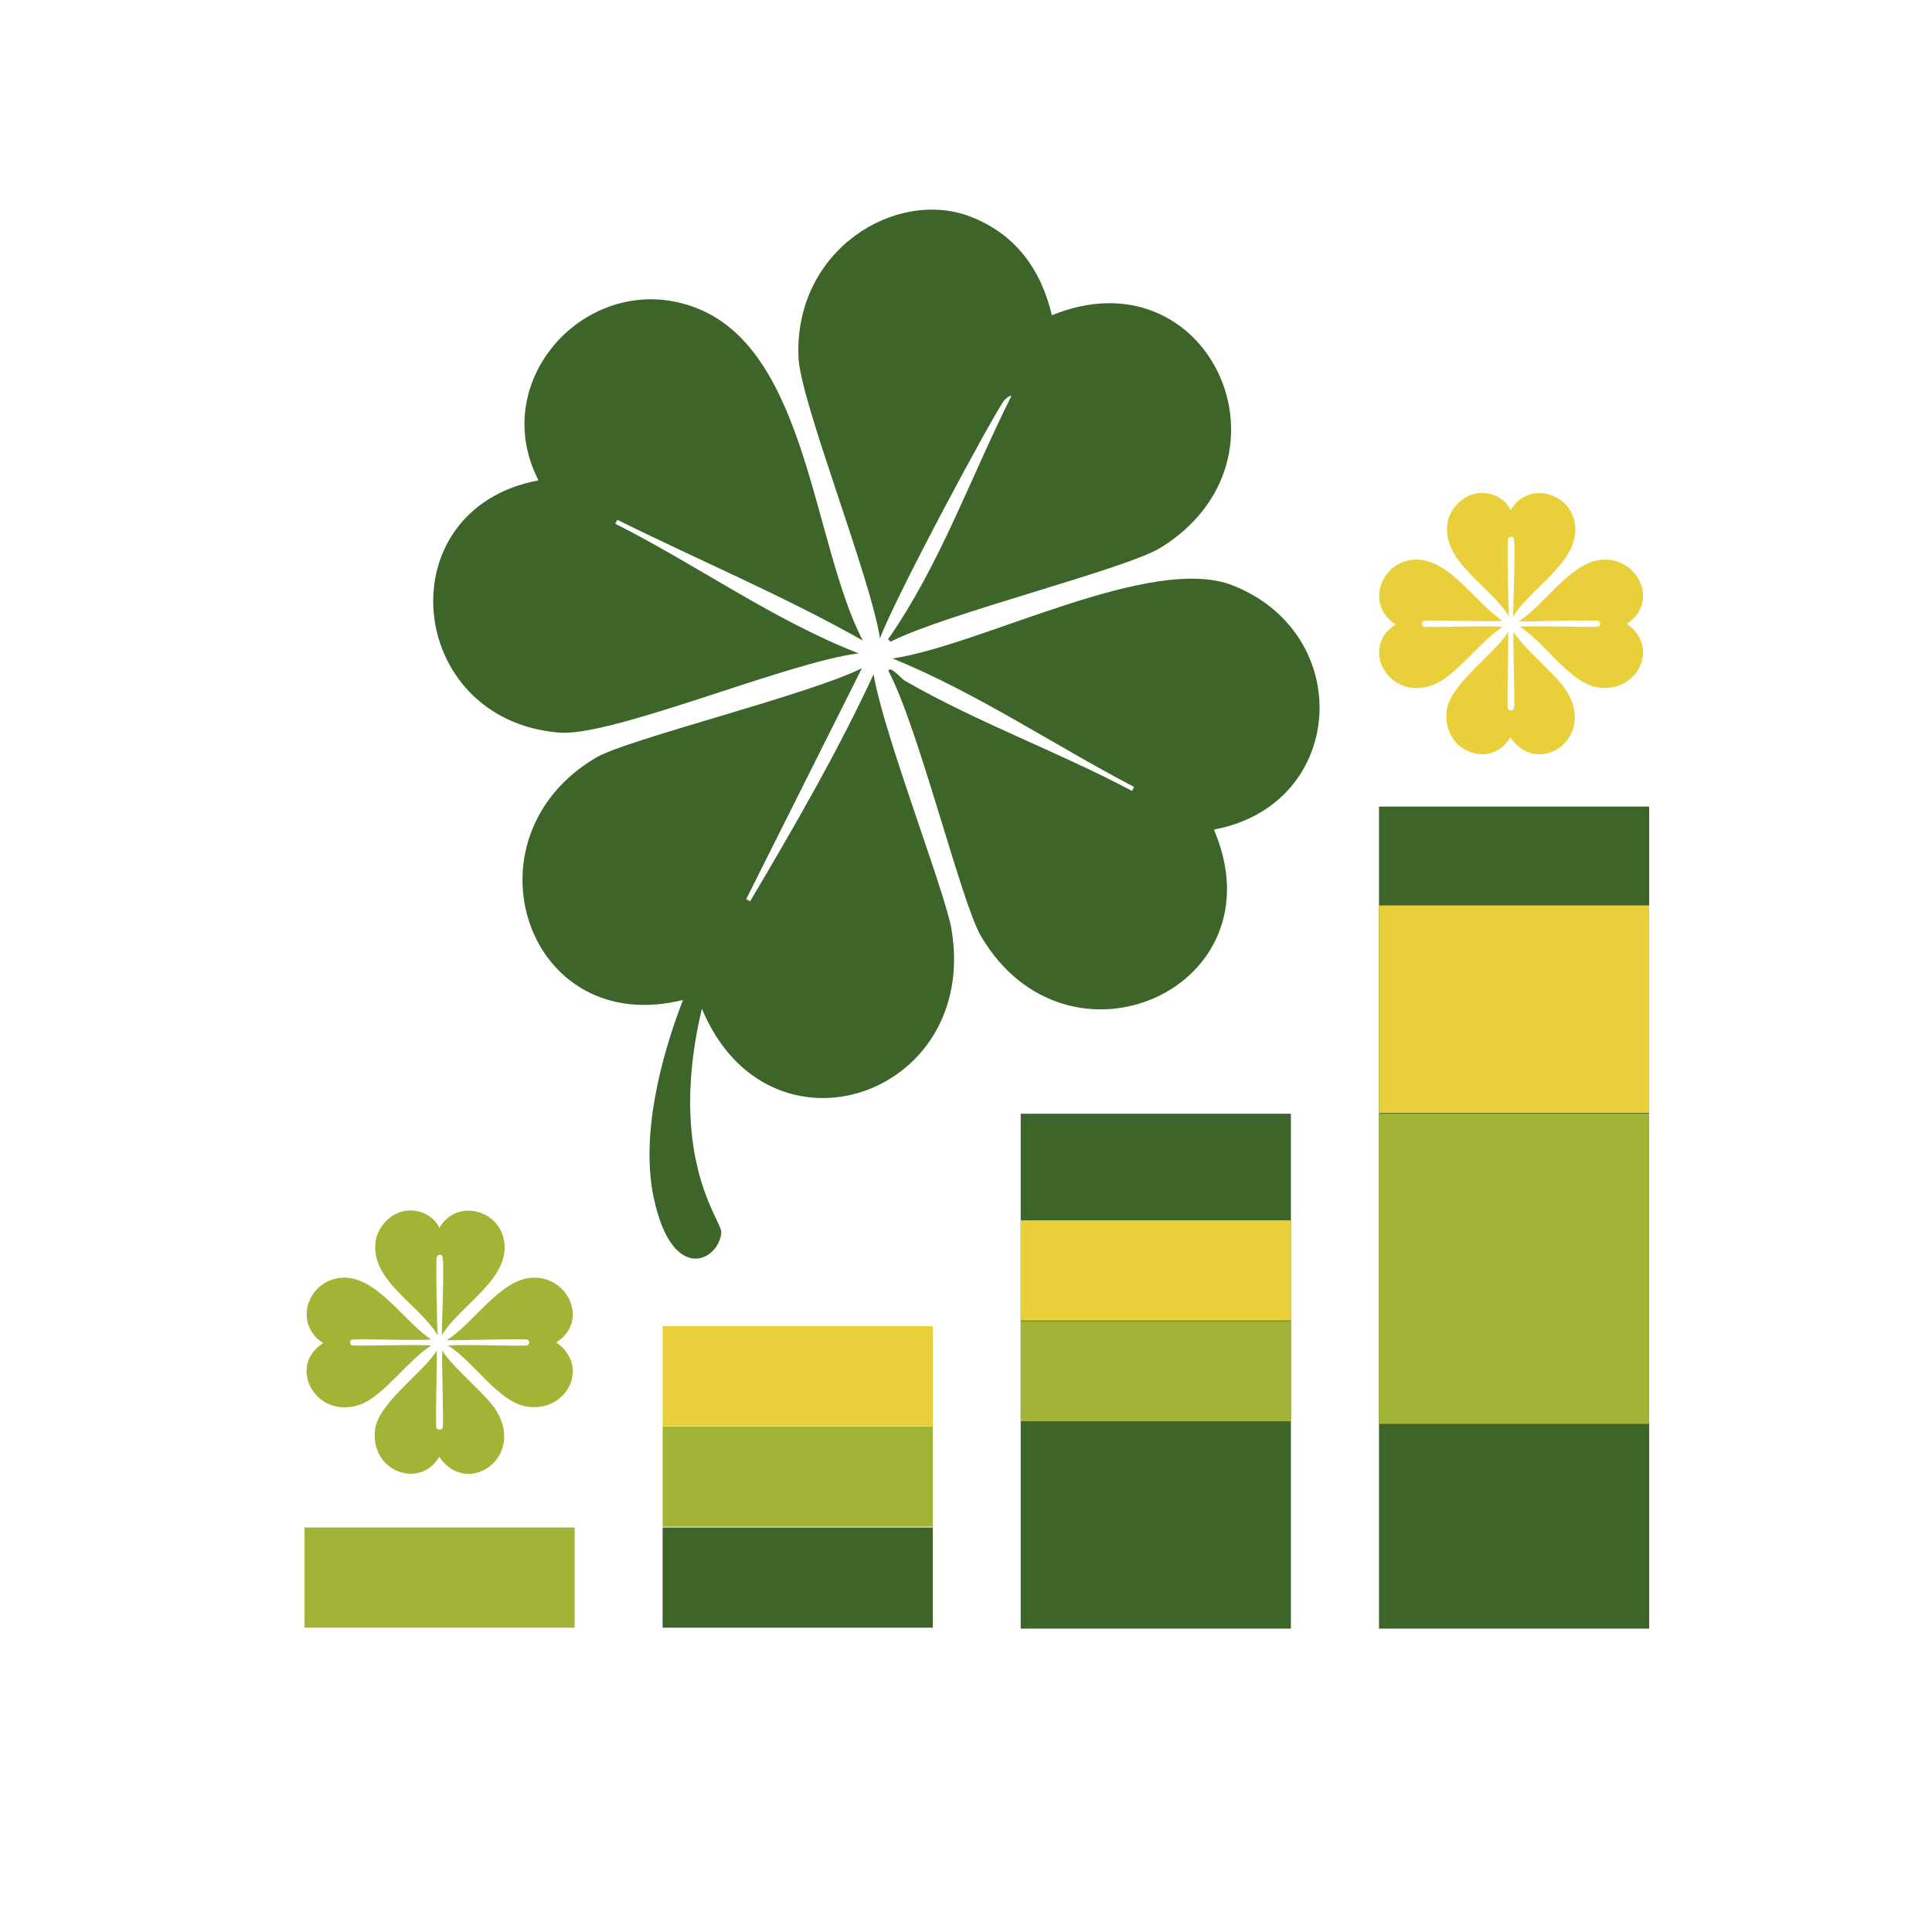 <svg xmlns="http://www.w3.org/2000/svg" xmlSpace="preserve" class="bg" viewBox="0 0 1024 1024">
  <style>
    .bg{background-color: #fff;}
    .st26{fill:#a3b336}.st27{fill:#3d6529}.st28{fill:#e9d03b}
  </style>
  <path fill="#698e4d" d="M306.8 223.3c.1.5-.1.9 0 1.4-1.3.7-3.2 1.9-4.2 2.8v-1.4c.2-.1.7-3.4 4.2-2.8z"/>
  <path d="M161.4 809.6h143.2v53.1H161.4z" class="st26"/>
  <path d="M730.9 427.5h143.2v435.7H730.9z" class="st27"/>
  <path d="M730.9 479.9h143.2v110H730.9z" class="st28"/>
  <path d="M730.9 590.3h143.2v164.4H730.9z" class="st26"/>
  <path d="M541 590.3h143.2v272.9H541z" class="st27"/>
  <path d="M541 646.8h143.2v53.1H541z" class="st28"/>
  <path d="M541 700.2h143.2v53.1H541z" class="st26"/>
  <path d="M351.2 809.6h143.2v53.1H351.2z" class="st27"/>
  <path d="M351.2 756.1h143.2v53.1H351.2z" class="st26"/>
  <path d="M351.2 702.9h143.2V756H351.2z" class="st28"/>
  <path d="M282.3 677.2c19.4-.7 29.8 23.5 12.5 34.3 18.9 13.2 4.6 38.7-17.1 33.7-14.3-3.3-27.5-24.4-40.2-32 5.6-.9 40.1.6 42.1-.2 1.1-.4 1.1-2.5 0-2.9-2-.8-37.2.5-42.8.2 13.8-8.4 28.4-32.5 45.5-33.1zm-100.5 0c18-.7 32.8 23.8 46.7 32.7-5.6.9-40.1-.6-42.1.2-1.1.4-1.1 2.5 0 2.9 2 .7 36.5-.7 42.1.2-11.6 7.1-25.1 26.5-37.2 31.1-23.7 8.8-39.6-20.2-20-32.4-16.4-10.5-8-34 10.5-34.7zm49.7 38.7c.2 5.6-.8 38.9-.2 40.8.4 1.4 2.8 1.4 3.3 0 .7-2.2-.6-34.7-.2-40.8 6.7 10.2 23.5 23.2 28.8 32 15.1 25.3-16 45.8-30.4 24.2-10 17.4-36.8 8-34-14.5 1.9-14.1 25.1-29.7 32.7-41.7zm-16.2-74.2c7.3-.8 14.2 2.4 17.6 9.1 8.6-15 29.5-10.1 33.7 4.4 6.2 21.6-22.4 35.8-32.4 52.5-.1-5 1.5-40.5.2-42.1-.8-1-2.5-.7-2.9.7-.6 2 .1 36.1.5 41.5-9.9-16.6-35.3-28.8-33-49.3.8-8.1 8.2-15.9 16.3-16.8z" class="st26"/>
  <path d="M849.8 296.6c19.2-.7 29.5 23.3 12.4 34 18.7 13.1 4.5 38.4-16.9 33.4-14.2-3.3-27.3-24.2-39.8-31.8 5.6-.8 39.8.6 41.8-.2 1.1-.4 1.1-2.5 0-2.9-2-.7-36.9.5-42.4.2 13.5-8.2 27.9-32.1 44.9-32.7zm-99.7 0c17.9-.7 32.5 23.6 46.3 32.4-5.6.8-39.8-.6-41.8.2-1.1.4-1.1 2.5 0 2.9 2 .7 36.2-.7 41.8.2-11.5 7.1-24.9 26.3-36.9 30.8-23.5 8.7-39.3-20-19.8-32.1-16.3-10.4-7.9-33.7 10.4-34.4zm49.3 38.4c.2 5.5-.8 38.5-.2 40.5.4 1.4 2.8 1.4 3.2 0 .7-2.2-.6-34.4-.2-40.5 6.7 10.1 23.3 23 28.5 31.8 15 25.1-15.8 45.4-30.2 24-9.9 17.3-36.5 8-33.7-14.4 2-14 25.1-29.6 32.6-41.4zm-16.1-73.6c7.3-.8 14.1 2.3 17.4 9 8.5-14.9 29.2-10 33.4 4.4 6.2 21.4-22.2 35.5-32.1 52.1-.1-5 1.5-40.1.2-41.8-.8-1-2.5-.7-2.9.6-.6 2 .1 35.8.5 41.1-9.9-16.5-35.1-28.5-32.7-48.9.8-7.9 8.2-15.6 16.2-16.5z" class="st28"/>
  <path d="m456.8 354.2-61.3 122.4 2.1 1.1c23.2-39.3 46.2-78.8 65.4-120.3 5.6 32.6 38 115.4 41.3 135.1 15 88.7-97 126.9-132.3 42.1-18.6 78.7 10.5 112.4 10.3 118.4-.7 14.8-26 28.9-35.9-18.6-6.8-32.7 3.7-73.6 15.6-104.4-83.2 20.7-118.1-86.1-46-128.5 16.5-9.7 112.2-33.1 140.8-47.3zm57.5-239.4c23.9 9.2 37.5 28 43.2 52.3 82.9-33.9 133.6 75.7 58 123-18.3 11.5-113.6 34.9-143.5 50l-1.3-1.3c27.3-39 43.8-85.9 65.3-128.8-.6-.9-3.5 1.9-3.6 2-6.2 8.1-58.2 105-66 126.4-4.9-32.5-42.3-125.7-43.2-149.1-2.3-57.2 51.9-89.6 91.1-74.5zm139.4 195.6c65.3 26.2 59.5 116.3-10.3 129.3 36 84.1-77.7 134.6-123.5 56.4-10.4-17.7-33.3-111.3-49-140.4.6-3.5 7 4.2 8.5 5 38.7 22.3 81.2 37.6 120.6 58.5l1.1-2.1c-42.8-22.4-83.2-49.8-128-68.1 47.7-7.1 137.5-55.9 180.6-38.6zm-284.2-147c58.7 23.3 61.2 124.9 87.8 176.1-42.1-23.8-86.8-42.5-130.1-64l-1.1 2.1c43.5 21.9 83.4 50.9 129 68.7-37.4 4.5-130.7 44.4-158.9 42-81.5-6.9-91.8-118.5-10.8-133.7-28-54.5 28.3-113.3 84.1-91.2z" class="st27"/>
</svg>